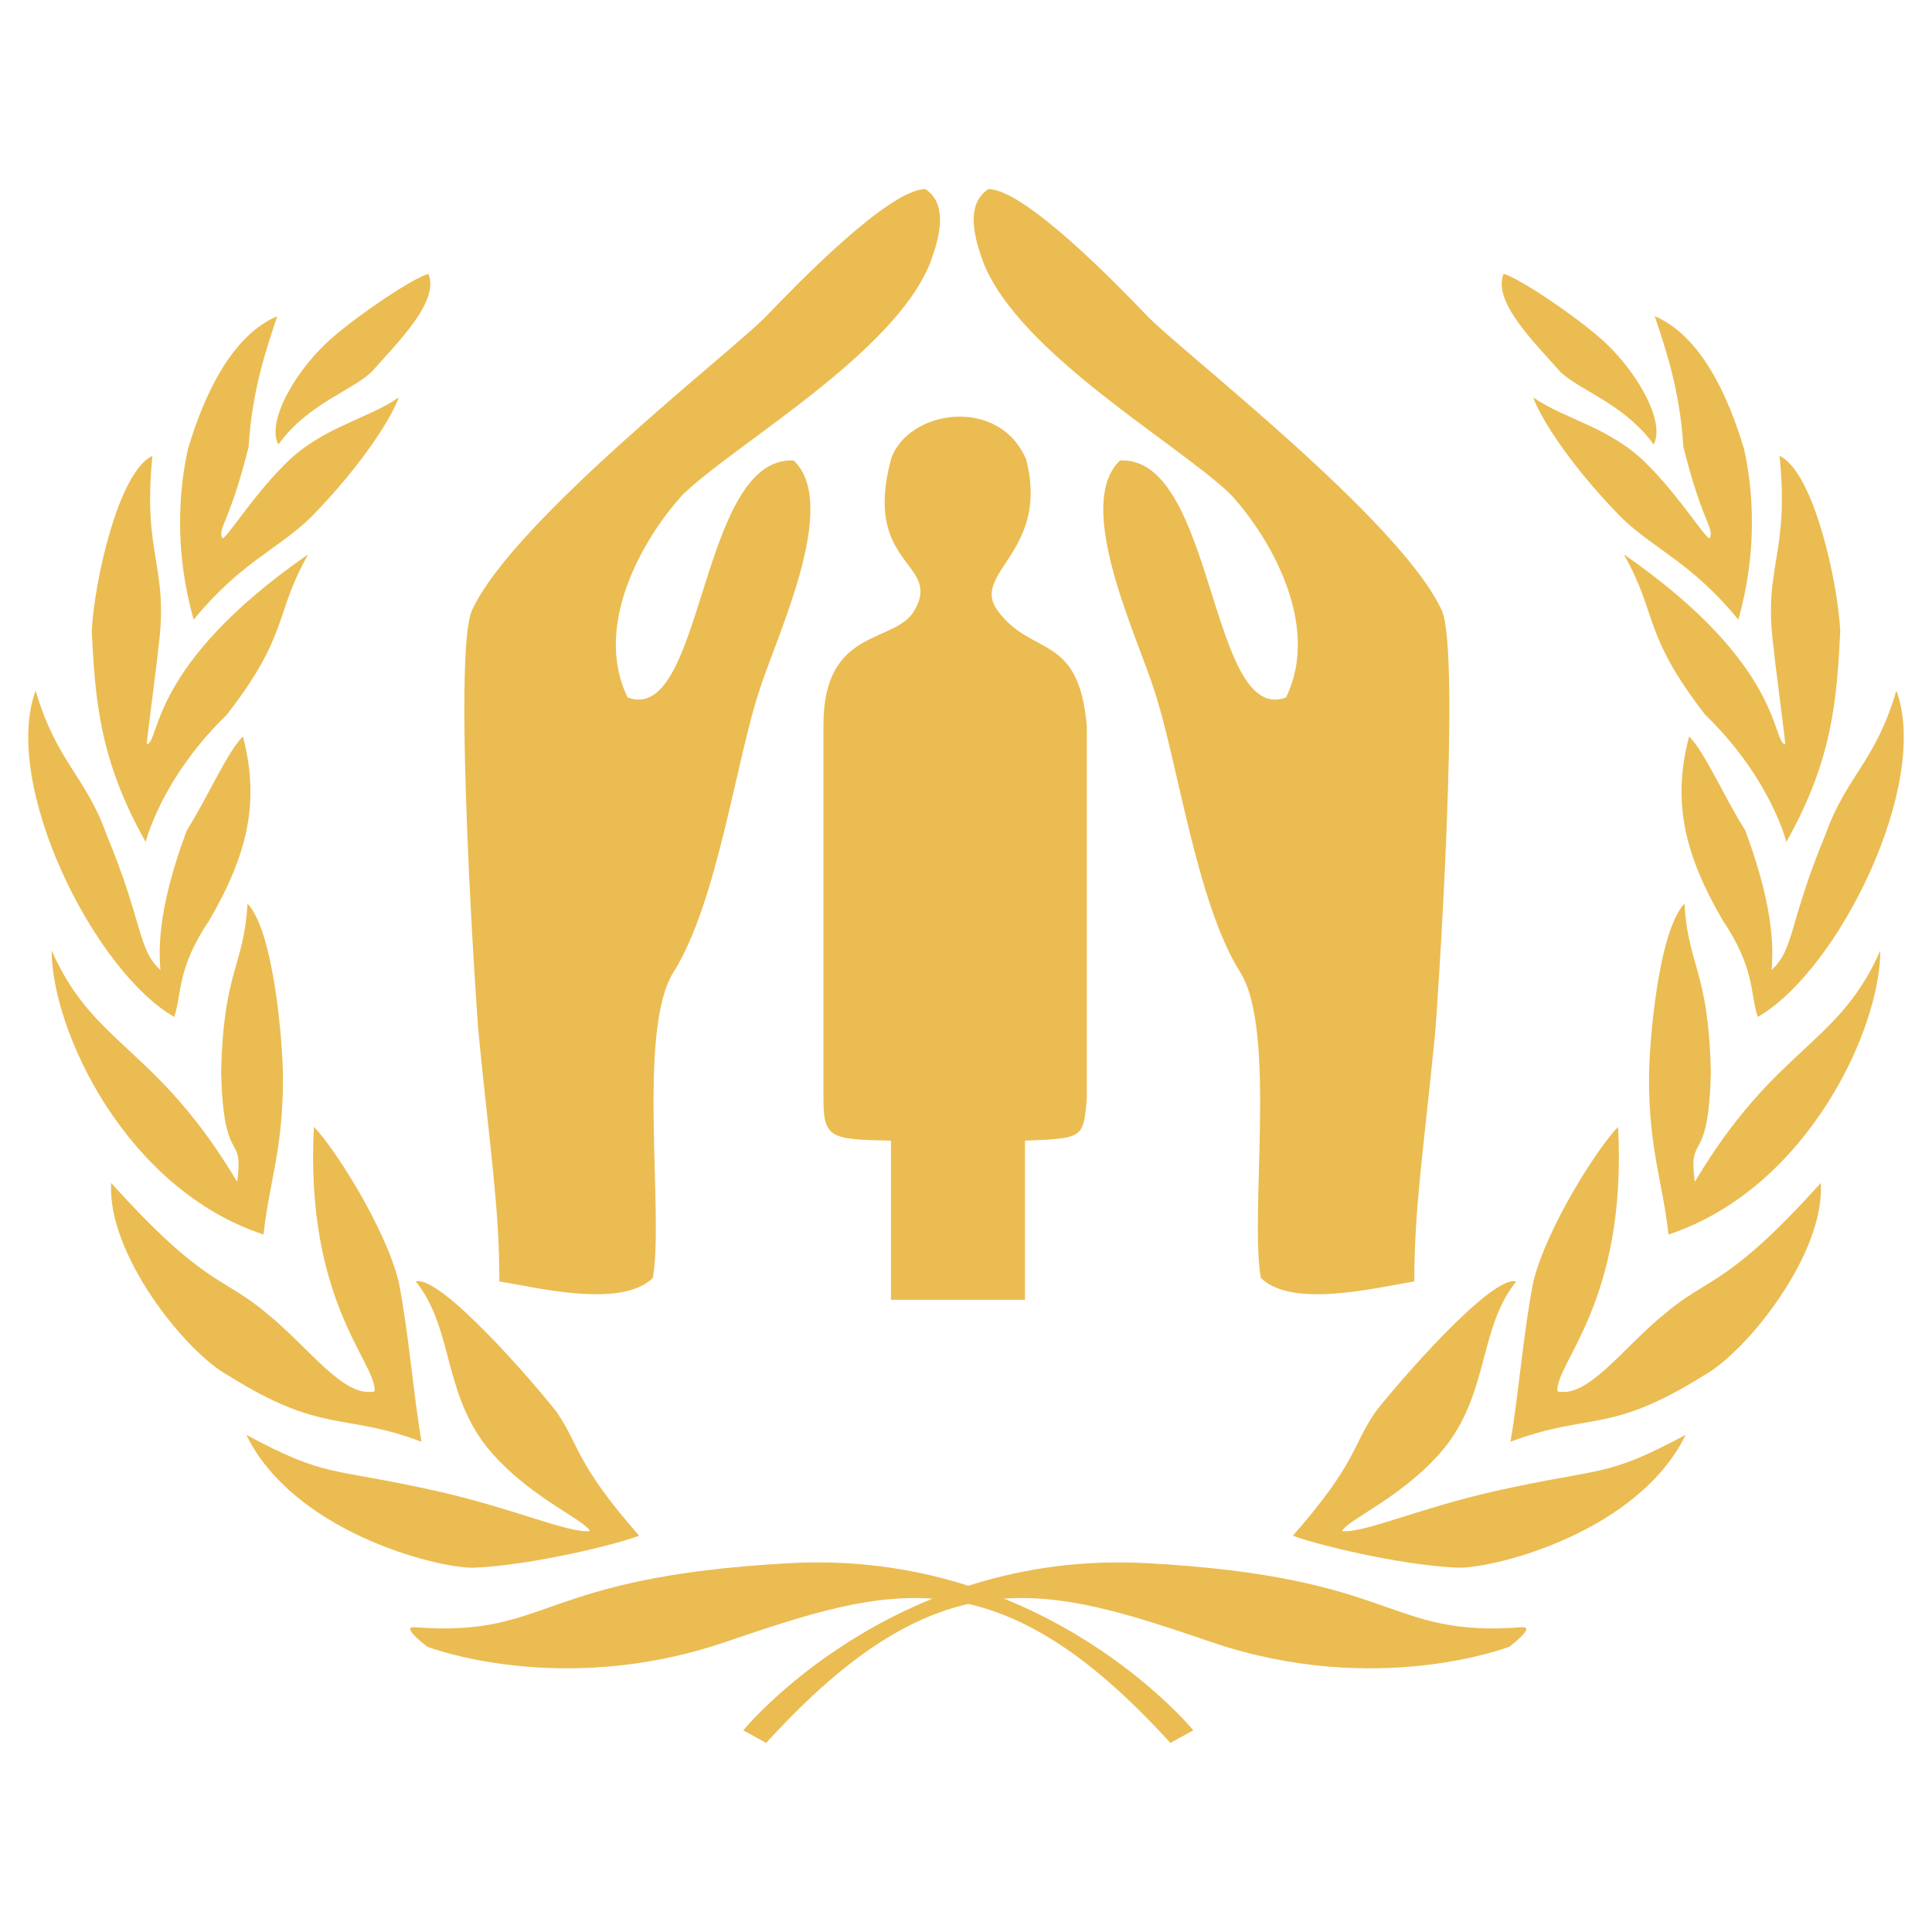 <?xml version="1.0" encoding="UTF-8" standalone="no"?>
<svg
   width="2500"
   height="2500"
   viewBox="0 0 192.756 192.756"
   version="1.1"
   id="svg15"
   sodipodi:docname="unhcr.svg"
   inkscape:version="1.3.2 (091e20e, 2023-11-25, custom)"
   xmlns:inkscape="http://www.inkscape.org/namespaces/inkscape"
   xmlns:sodipodi="http://sodipodi.sourceforge.net/DTD/sodipodi-0.dtd"
   xmlns="http://www.w3.org/2000/svg"
   xmlns:svg="http://www.w3.org/2000/svg">
  <defs
     id="defs15" />
  <sodipodi:namedview
     id="namedview15"
     pagecolor="#ffffff"
     bordercolor="#000000"
     borderopacity="0.25"
     inkscape:showpageshadow="2"
     inkscape:pageopacity="0.0"
     inkscape:pagecheckerboard="0"
     inkscape:deskcolor="#d1d1d1"
     inkscape:zoom="0.342"
     inkscape:cx="1252.924"
     inkscape:cy="1250"
     inkscape:window-width="1920"
     inkscape:window-height="1057"
     inkscape:window-x="-8"
     inkscape:window-y="-8"
     inkscape:window-maximized="1"
     inkscape:current-layer="svg15" />
  <g
     fill-rule="evenodd"
     clip-rule="evenodd"
     id="g15">
    <path
       d="M102.375 45.827c2.4 9.253-5.597 11.31-2.855 15.08 3.428 4.684 8.111 2.17 8.91 11.538v37.127c-.342 4-.342 4-6.168 4.229v15.879H88.895v-15.879c-6.055-.115-6.74-.229-6.74-4.229V72.331c0-9.939 7.311-7.997 9.139-11.539 2.627-4.684-5.255-4.341-2.399-14.965 1.6-4.912 10.74-6.398 13.48 0zM68.217 49.254c-3.541 3.77-9.253 12.794-5.598 20.334 7.654 2.856 7.083-24.104 16.565-23.647 4.569 4.341-1.485 17.021-3.313 22.619-2.399 6.969-4.227 21.363-8.683 28.446-3.656 5.826-.914 24.105-2.056 30.502-3.199 3.086-11.653.914-15.309.344 0-7.312-.914-13.023-2.056-24.562-.229-2.285-2.627-38.042-.685-42.382 4.112-9.025 26.389-26.162 29.474-29.475 2.742-2.856 12.11-12.566 15.766-12.566 2.627 1.714 1.028 5.826.457 7.426-3.655 9.023-19.306 17.934-24.562 22.961zM122.711 49.254c3.541 3.77 9.254 12.794 5.598 20.334-7.654 2.856-7.084-24.104-16.564-23.647-4.57 4.341 1.484 17.021 3.312 22.619 2.398 6.969 4.227 21.363 8.682 28.446 3.656 5.826.914 24.105 2.057 30.502 3.199 3.086 11.652.914 15.309.344 0-7.312.914-13.023 2.057-24.562.229-2.285 2.627-38.042.686-42.382-4.113-9.025-26.391-26.162-29.475-29.475-2.742-2.856-12.109-12.566-15.766-12.566-2.627 1.714-1.027 5.826-.457 7.426 3.655 9.023 19.305 17.934 24.561 22.961zM37.144 37.03c-1.942 1.942-6.397 3.199-9.368 7.312-1.256-2.285 1.828-7.654 5.484-10.738 2.627-2.285 7.882-5.826 9.481-6.283 1.143 2.74-3.084 6.853-5.597 9.709z"
       fill="#736fb0"
       id="path2"
       style="fill:#ebbc51;fill-opacity:1" />
    <path
       d="M30.975 51.653c-3.313 3.199-6.969 4.456-11.652 10.167-1.942-6.854-1.485-12.909-.571-17.022 1.6-5.369 4.341-11.31 8.911-13.252-1.028 3.084-2.513 7.312-2.856 13.023-1.942 7.769-3.084 7.997-2.627 9.139.457 0 2.97-4.113 6.169-7.311 3.656-3.77 8.339-4.57 11.424-6.74-.458 1.486-3.2 6.284-8.798 11.996z"
       fill="#736fb0"
       id="path3"
       style="fill:#ebbc51;fill-opacity:1" />
    <path
       d="M14.524 83.983c-4.569-8.111-5.027-14.052-5.369-21.021.228-4.798 2.627-15.879 6.055-17.479-1.028 10.053 1.714 10.967.571 19.307 0 .457-1.143 9.025-1.143 9.482 1.371-.229.114-7.882 16.108-18.964-3.427 6.055-1.828 7.882-8.112 15.994-7.424 7.198-8.452 14.395-8.11 12.681z"
       fill="#736fb0"
       id="path4"
       style="fill:#ebbc51;fill-opacity:1" />
    <path
       d="M20.922 91.751c-3.313 4.913-2.742 7.311-3.541 9.709C9.269 96.777.13 78.157 3.558 68.903c2.056 7.083 5.026 8.568 7.083 14.395 3.655 8.797 3.084 11.424 5.369 13.48-.457-4.569 1.143-9.938 2.628-13.937 2.171-3.427 3.998-7.769 5.598-9.368 1.713 6.511.456 11.767-3.314 18.278z"
       fill="#736fb0"
       id="path5"
       style="fill:#ebbc51;fill-opacity:1" />
    <path
       d="M28.233 107.631c0 7.082-1.371 10.281-1.942 15.537-13.823-4.57-21.135-20.449-21.135-28.332 4.227 9.596 10.396 9.482 18.507 23.076.686-5.141-1.371-1.256-1.599-10.967.229-10.168 2.285-10.51 2.627-16.793 2.629 2.742 3.542 13.938 3.542 17.479z"
       fill="#736fb0"
       id="path6"
       style="fill:#ebbc51;fill-opacity:1" />
    <path
       d="M39.772 127.852c1.028 5.254 1.485 11.424 2.285 15.994-7.883-2.971-9.825-.686-19.307-6.627-4.341-2.398-12.109-12.223-11.652-19.191 9.368 10.395 11.082 9.254 15.537 13.023 4.227 3.426 7.654 8.453 10.738 7.768.229-2.855-6.969-8.91-6.055-26.389 1.942 1.941 7.083 9.937 8.454 15.422z"
       fill="#736fb0"
       id="path7"
       style="fill:#ebbc51;fill-opacity:1" />
    <path
       d="M55.537 140.875c2.399 3.541 1.828 5.027 8.225 12.338-1.599.686-10.51 2.971-16.564 3.199-3.885 0-17.937-3.656-22.62-13.252 8.111 4.34 8.226 3.197 18.964 5.598 7.654 1.713 13.138 4.227 15.309 3.998-.457-1.143-6.512-3.541-10.51-8.682-4.113-5.484-3.199-11.652-6.854-16.223 2.512-.685 12.108 10.51 14.05 13.024zM155.611 37.03c1.943 1.942 6.398 3.199 9.369 7.312 1.256-2.285-1.828-7.654-5.484-10.738-2.627-2.285-7.883-5.826-9.482-6.283-1.143 2.74 3.086 6.853 5.597 9.709z"
       fill="#736fb0"
       id="path8"
       style="fill:#ebbc51;fill-opacity:1" />
    <path
       d="M161.781 51.653c3.312 3.199 6.969 4.456 11.652 10.167 1.941-6.854 1.484-12.909.57-17.022-1.598-5.369-4.34-11.31-8.91-13.252 1.027 3.084 2.514 7.312 2.855 13.023 1.943 7.769 3.086 7.997 2.629 9.139-.457 0-2.971-4.113-6.17-7.311-3.656-3.77-8.34-4.57-11.424-6.74.458 1.486 3.201 6.284 8.798 11.996z"
       fill="#736fb0"
       id="path9"
       style="fill:#ebbc51;fill-opacity:1" />
    <path
       d="M178.232 83.983c4.568-8.111 5.025-14.052 5.369-21.021-.229-4.798-2.629-15.879-6.055-17.479 1.027 10.053-1.715 10.967-.572 19.307 0 .457 1.143 9.025 1.143 9.482-1.371-.229-.113-7.882-16.107-18.964 3.428 6.055 1.828 7.882 8.111 15.994 7.426 7.198 8.453 14.395 8.111 12.681z"
       fill="#736fb0"
       id="path10"
       style="fill:#ebbc51;fill-opacity:1" />
    <path
       d="M171.834 91.751c3.312 4.913 2.742 7.311 3.541 9.709 8.111-4.684 17.25-23.304 13.824-32.558-2.057 7.083-5.027 8.568-7.084 14.395-3.654 8.797-3.084 11.424-5.369 13.48.457-4.569-1.143-9.938-2.627-13.937-2.17-3.427-3.998-7.769-5.598-9.368-1.714 6.512-.457 11.768 3.313 18.279z"
       fill="#736fb0"
       id="path11"
       style="fill:#ebbc51;fill-opacity:1" />
    <path
       d="M164.523 107.631c0 7.082 1.369 10.281 1.941 15.537 13.822-4.57 21.135-20.449 21.135-28.332-4.227 9.596-10.396 9.482-18.508 23.076-.686-5.141 1.371-1.256 1.6-10.967-.229-10.168-2.285-10.51-2.627-16.793-2.626 2.742-3.541 13.938-3.541 17.479z"
       fill="#736fb0"
       id="path12"
       style="fill:#ebbc51;fill-opacity:1" />
    <path
       d="M152.984 127.852c-1.027 5.254-1.484 11.424-2.285 15.994 7.883-2.971 9.824-.686 19.307-6.627 4.342-2.398 12.109-12.223 11.652-19.191-9.367 10.395-11.08 9.254-15.537 13.023-4.227 3.426-7.652 8.453-10.738 7.768-.229-2.855 6.969-8.91 6.055-26.389-1.942 1.941-7.083 9.937-8.454 15.422z"
       fill="#736fb0"
       id="path13"
       style="fill:#ebbc51;fill-opacity:1" />
    <path
       d="M137.219 140.875c-2.398 3.541-1.828 5.027-8.225 12.338 1.6.686 10.51 2.971 16.564 3.199 3.885 0 17.936-3.656 22.619-13.252-8.111 4.34-8.225 3.197-18.963 5.598-7.654 1.713-13.139 4.227-15.309 3.998.457-1.143 6.512-3.541 10.51-8.682 4.113-5.484 3.199-11.652 6.855-16.223-2.512-.685-12.11 10.51-14.051 13.024zM76.443 173.891l-2.285-1.256s14.737-18.051 40.213-16.68c25.477 1.371 23.762 7.426 37.471 6.396 1.484-.113-1.256 1.943-1.256 1.943s-13.252 5.141-29.703-.457-27.075-9.025-44.44 10.054z"
       fill="#736fb0"
       id="path14"
       style="fill:#ebbc51;fill-opacity:1" />
    <path
       d="M116.77 173.891l2.285-1.256s-14.736-18.051-40.212-16.68c-25.476 1.371-23.762 7.426-37.471 6.396-1.485-.113 1.256 1.943 1.256 1.943s13.252 5.141 29.703-.457c16.45-5.597 27.075-9.025 44.439 10.054z"
       fill="#736fb0"
       id="path15"
       style="fill:#ebbc51;fill-opacity:1" />
  </g>
</svg>
